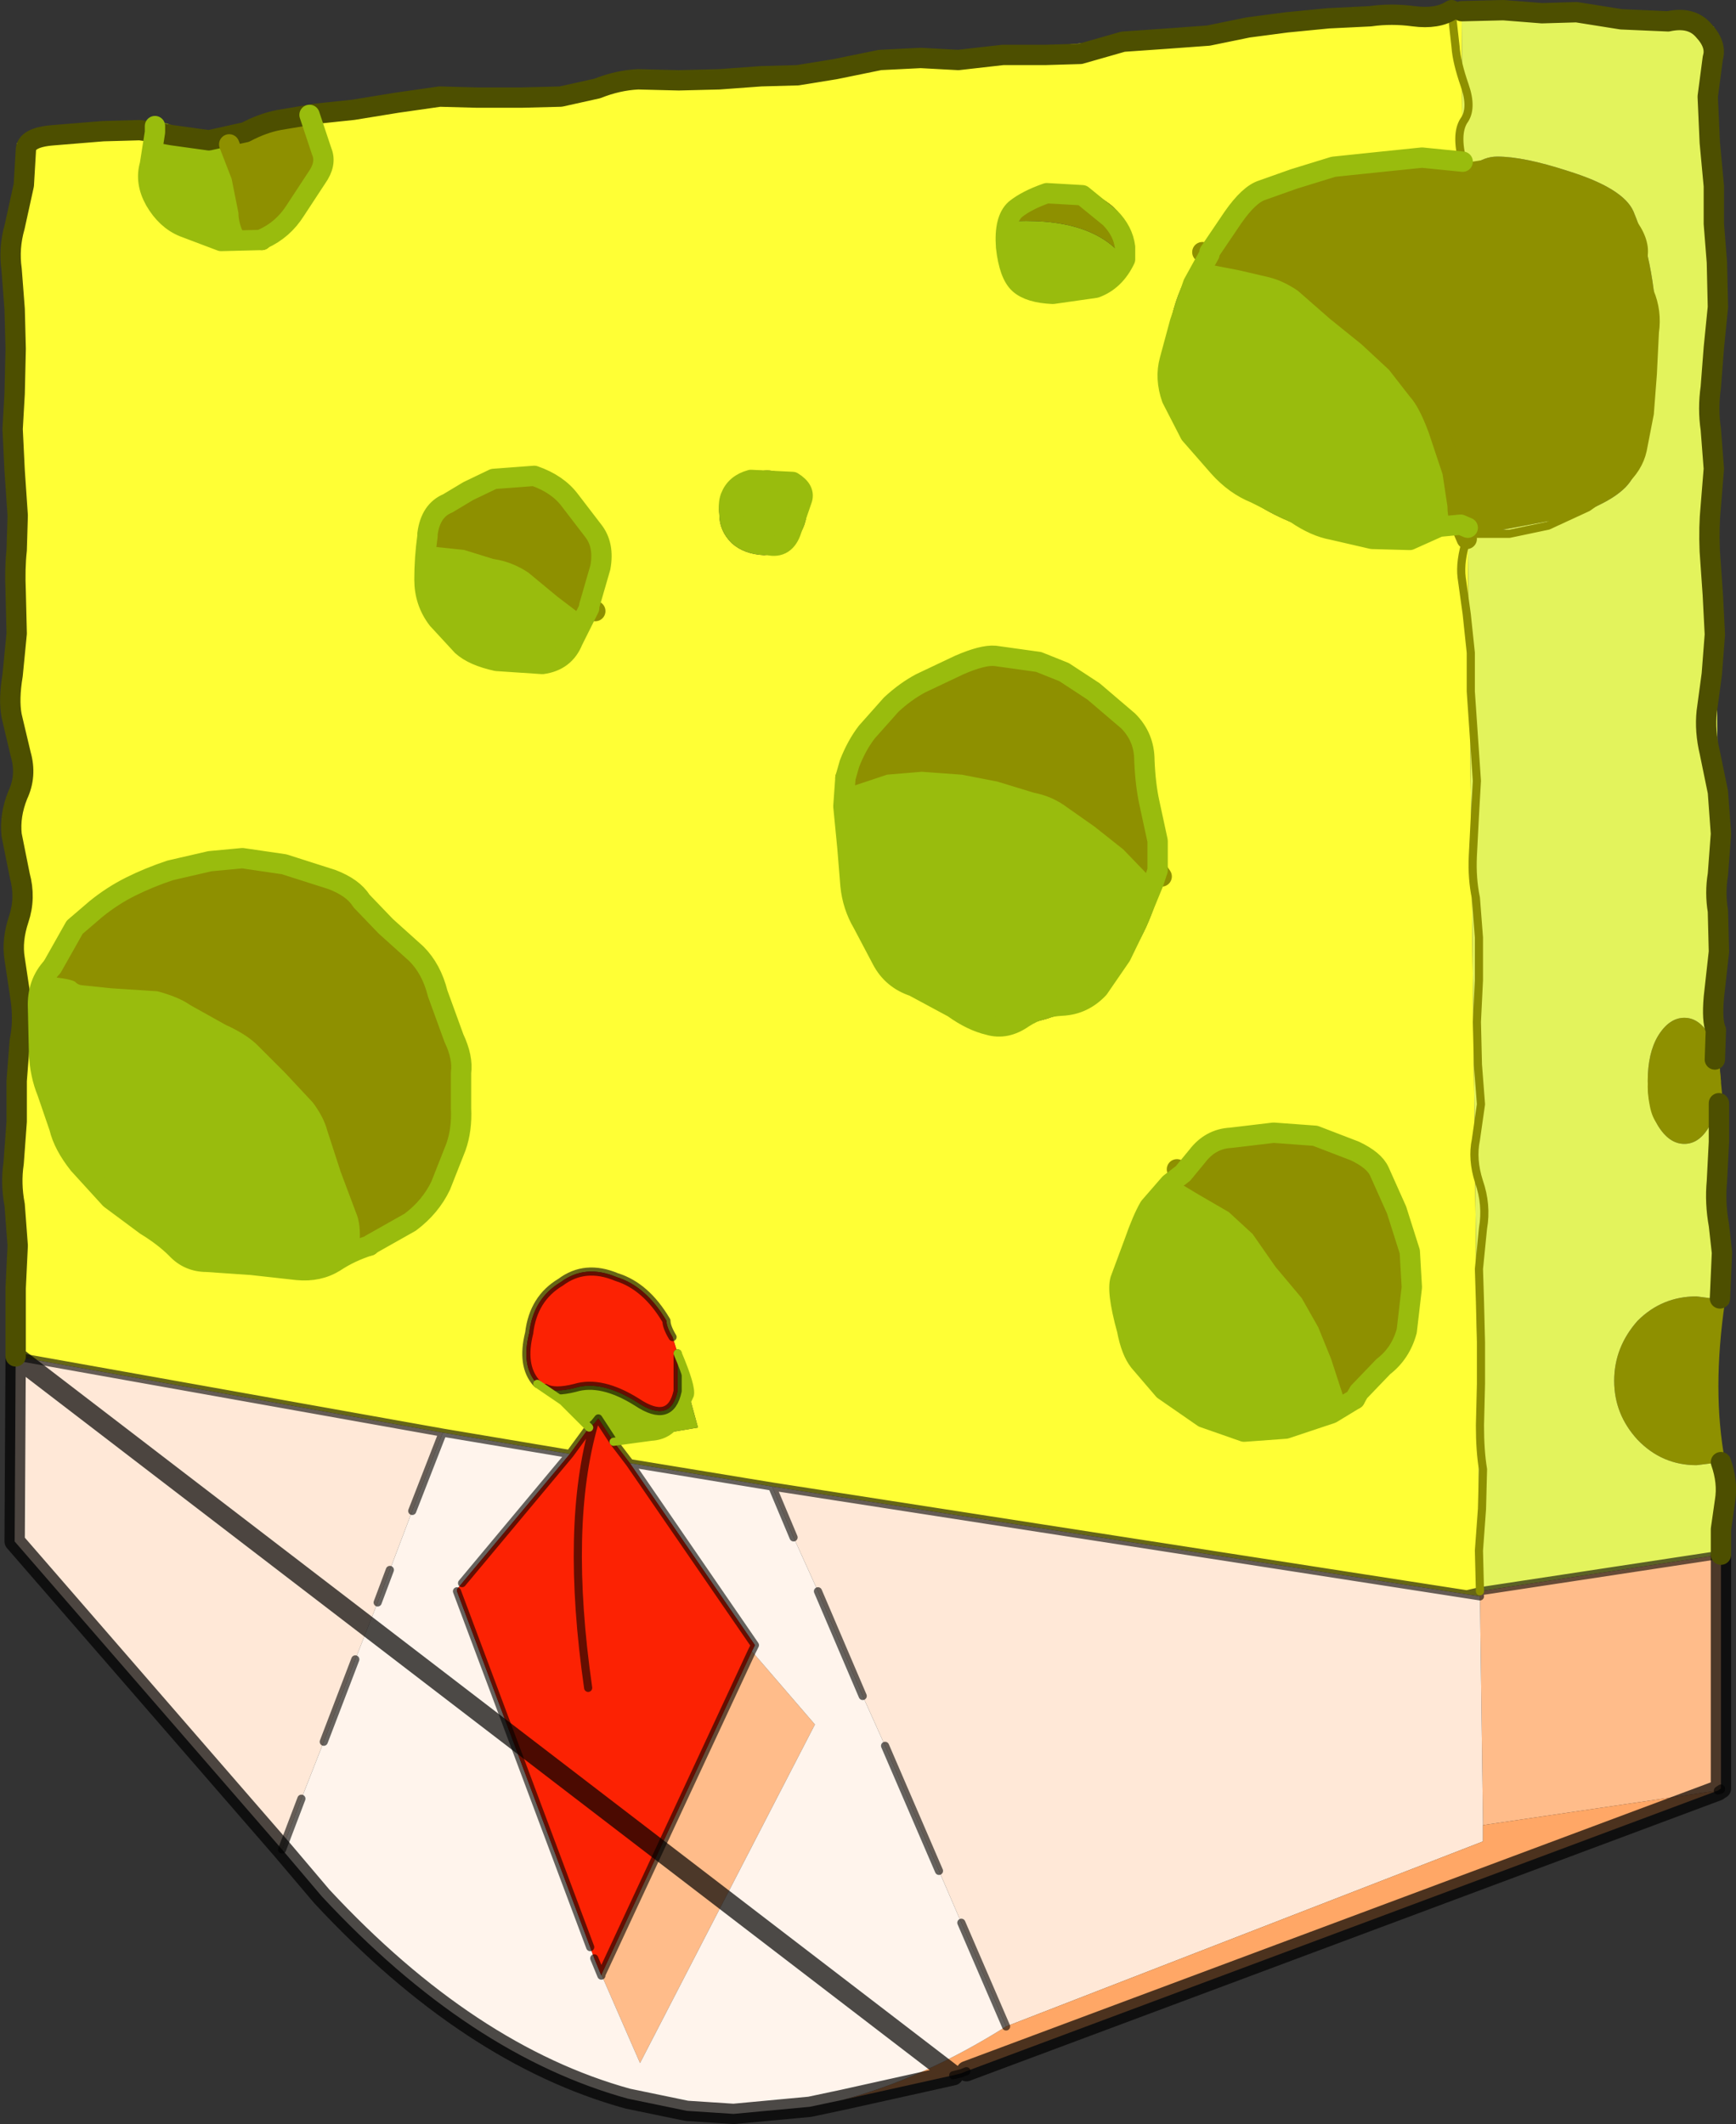 <svg viewBox="0 0 85.36 104.45" xmlns="http://www.w3.org/2000/svg" xmlns:xlink="http://www.w3.org/1999/xlink"><rect x="0" y="0" width="85.36" height="104.45" fill="#333333" stroke="none"/><use transform="translate(.02 -.05)" width="85.35" height="104.5" xlink:href="#a"/><defs><g id="a"><path d="m247.35 153.3 56.7-5.1v.1l.05 7.4-3.95-.25q-4.5.25-7.5 3.2l-1.35 1.5q-1.75 2.3-1.7 5.15 0 3.65 3.15 6.35 3.1 2.65 7.65 2.6l3.45-.45.5-.1v.3l.6 52-.65.15.65-.15v.25l-.65-.1-34.15-5.3-7-1.15-.8-1.05 4.15-.7-1-3.65-.25-.8q-.3-.5-.3-.8-1-1.7-2.45-2.15-1.55-.65-2.75.25-1.35.8-1.55 2.5-.4 1.6.35 2.45l.05.05.4.2 2.15 1.95-.95 1.3-6.25-1.05-21-3.75.05-59.65 6.8-.85q-.5.85-.5 2-.05 1.65 1.25 2.9 1.2 1.05 3 1l1.45-.4 1.65-1.05q1.2-1.45 1.3-3.05-.15-1.2-.6-2.05m40.15 7.2.15-.8q-.05-1.3-.95-1.95-1-.75-2.3-.7-1.35.1-2.3 1l-.5.6q-.4.6-.4 1.3 0 1.1.95 1.9.95.7 2.25.65 1.25-.1 2.3-.9l.8-1.1m-16.35 10.95q-.65-.65-1.45-.55-1-.05-1.55.6-.7.5-.6 1.55 0 .8.6 1.4.6.55 1.6.6.8-.05 1.4-.6.65-.65.7-1.5-.05-.95-.7-1.5m18.15 19.4.1-1.45q-.15-4-2.5-6.7-2.6-2.7-5.8-2.7-3.35-.1-5.5 2.45-1.5 1.55-2 3.6-.3 1.2-.25 2.6 0 3.6 2.3 6.4 2.2 2.7 5.55 3l.25.1q3.05.05 5.55-2.35l.45-.65q1.45-1.95 1.85-4.3m.75 14.4q-.95.85-1.55 2.2-1.65 2.65-.9 5.7.8 2.8 3.3 4.25 2.45 1.5 5.35.5 1.35-.55 2.5-1.4 1.2-1 2.05-2.4 1.45-3 .75-5.9-.85-3.05-3.4-4.2-2.65-1.35-5.5-.3-1.5.45-2.6 1.55m-28.6-27.45.4-2q-.1-2.1-1.35-3.5-1.35-1.45-3.15-1.3-1.9.05-3.15 1.5-.7.7-1 1.6-.25.8-.2 1.75-.1 1.95 1.25 3.4 1.25 1.35 3.1 1.4 1.8.1 3.1-1.35l1-1.5m-11.15 31.3 1.6-1q3.3-2.75 3.3-7-.1-4.4-3.35-7.6-3.3-3.3-7.7-3.45-4.4-.3-7.25 2.5-1.45 1.15-2.15 2.75-.8 1.65-.75 3.8-.05 3.95 2.9 7.15 2.9 3.2 7.3 3.85 3.35.4 6.1-1" fill="#ffff35" fill-rule="evenodd" transform="translate(-232.2 -147.7)"/><path d="m245 159.45-1.45.4q-1.8.05-3-1-1.3-1.25-1.25-2.9 0-1.15.5-2 .05-.2.35-.1.25-.2 1.1.55.9.75 2.2.45l1.55 4.6m16.15 58.5L259 216q.45.25 1.45 0 1.3-.4 3.05.7 1.65 1.1 2-.55v-1.85l1 3.65-4.15.7-.75-1.15-.2.25-.25.2m42.7-44.15-3.45.45q-4.55.05-7.65-2.6-3.15-2.7-3.15-6.35-.05-2.85 1.7-5.15 11.7 2.05 12.55 13.65m-22.25-15.15q4.3-.3 5.9 1.85l-.8 1.1q-1.05.8-2.3.9-1.3.05-2.25-.65-.95-.8-.95-1.9 0-.7.4-1.3m-10.45 12.8q.65.55.7 1.5-.05.85-.7 1.5-.6.55-1.4.6-1-.05-1.6-.6-.6-.6-.6-1.4-.1-1.05.6-1.55.55-.65 1.55-.6.8-.1 1.45.55m18.15 19.4q-.4 2.35-1.85 4.3l-.45.65q-2.5 2.4-5.55 2.35l-.25-.1q-3.35-.3-5.55-3-2.3-2.8-2.3-6.4-.05-1.4.25-2.6 10.3-2.85 15.7 4.8m9.45 25.65q-1.15.85-2.5 1.4-2.9 1-5.35-.5-2.5-1.45-3.3-4.25-.75-3.05.9-5.7.6-1.35 1.55-2.2 8.2 4.9 8.7 11.25m-37.3-38.7-1 1.5q-1.3 1.45-3.1 1.35-1.85-.05-3.1-1.4-1.35-1.45-1.25-3.4-.05-.95.2-1.75 6.05.25 8.25 3.7m-11.15 31.3q-2.75 1.4-6.1 1-4.4-.65-7.3-3.85-2.95-3.2-2.9-7.15-.05-2.15.75-3.8 14.5 1.1 15.55 13.8" fill="#99bc0d" fill-rule="evenodd" transform="translate(-232.2 -147.7)"/><path d="M247.35 153.3q.45.85.6 2.05-.1 1.6-1.3 3.05l-1.65 1.05-1.55-4.6.65-.25 2.3-1.25.55-.35.4.3m57 20.4-.5.1q-.85-11.6-12.55-13.65l1.35-1.5q3-2.95 7.5-3.2l3.95.25.3.1.2.1q.55-.45 1.2-.45 1.3 0 3.45.7 2.75.85 3.25 2 1.15 2.75 1.15 6.5t-1.15 6.5q-.5 1.15-3.25 2.05l-3.45.65-1.45.15q.2-.4 0-.3m12.35 26.1.1 1.1-.1 1.1-.45 1.1q-.5.9-1.25.9t-1.3-.9q-.5-.85-.5-2.2t.5-2.2q.55-.9 1.3-.9t1.25.9l.45 1.1m.05 11.85.25.1q-.65 4.4 0 7.85l-.2.05-1.2.15q-1.7 0-2.9-1.25-1.15-1.25-1.15-2.9t1.15-2.95q1.2-1.2 2.9-1.2l1.15.15m-35.15-53 .5-.6q.95-.9 2.3-1 1.3-.05 2.3.7.9.65.95 1.95l-.15.8q-1.6-2.15-5.9-1.85m-8 27.4q.5-2.05 2-3.6 2.15-2.55 5.5-2.45 3.2 0 5.8 2.7 2.35 2.7 2.5 6.7l-.1 1.45q-5.4-7.65-15.7-4.8m16.45 19.2q1.1-1.1 2.6-1.55 2.85-1.05 5.5.3 2.55 1.15 3.4 4.2.7 2.9-.75 5.9-.85 1.4-2.05 2.4-.5-6.35-8.7-11.25M253.2 174.1q.3-.9 1-1.6 1.25-1.45 3.15-1.5 1.8-.15 3.15 1.3 1.25 1.4 1.35 3.5l-.4 2q-2.2-3.45-8.25-3.7m-18.45 21.2q.7-1.6 2.15-2.75 2.85-2.8 7.25-2.5 4.4.15 7.7 3.45 3.25 3.2 3.35 7.6 0 4.25-3.3 7l-1.6 1q-1.05-12.7-15.55-13.8" fill="#8e9000" fill-rule="evenodd" transform="translate(-232.2 -147.7)"/><path d="m304.95 226-.6-52 1.45-.15 3.45-.65q2.75-.9 3.25-2.05 1.15-2.75 1.15-6.5t-1.15-6.5q-.5-1.15-3.25-2-2.15-.7-3.45-.7-.65 0-1.2.45l-.2-.1-.3-.1-.05-7.4 12.4.75.25 50.75-.45-1.1q-.5-.9-1.25-.9t-1.3.9q-.5.85-.5 2.2t.5 2.2q.55.9 1.3.9t1.25-.9l.45-1.1.05 9.65-1.15-.15q-1.7 0-2.9 1.2-1.15 1.3-1.15 2.95t1.15 2.9q1.2 1.25 2.9 1.25l1.2-.15v4.55l-11.85 1.8" fill="#e3f35c" fill-rule="evenodd" transform="translate(-232.2 -147.7)"/><path d="M316.8 224.2v11.5l-.15.1-11.55 1.7-.15-11.25V226l11.85-1.8m-55.05 20.65 7.4-15.9 3.1 3.6-8.6 16.65-1.9-4.35" fill="#ffbc8a" fill-rule="evenodd" transform="translate(-232.2 -147.7)"/><path d="m232.95 214.45 21 3.75-1.5 3.85-1.1 2.9-.6 1.6-1.1 2.8-1.55 4.05-1.1 2.8-.95 2.5-13.15-15.15.05-9.1m37.2 6.4 34.15 5.3.65.1.15 11.25v.8l-23.45 9.1-3.3-7.65-2.65-6.15-1.1-2.45-2.2-5.15-1.2-2.65-1.05-2.5" fill="#ffe8d7" fill-rule="evenodd" transform="translate(-232.2 -147.7)"/><path d="m316.65 235.8-36.95 13.8-.25.1-.4.1-5.4 1.2q3.95-1.05 8-3.6l23.45-9.1v-.8l11.55-1.7" fill="#ffa766" fill-rule="evenodd" transform="translate(-232.2 -147.7)"/><path d="m253.95 218.2 6.25 1.05-5.3 6.35-.25.3v.1l6.55 17.5.2.55.35.85v-.05l1.9 4.35 8.6-16.65-3.1-3.6.15-.3-6.15-8.95 7 1.15 1.05 2.5 1.2 2.65 2.2 5.15 1.1 2.45 2.65 6.15 3.3 7.65q-4.05 2.55-8 3.6l-1.65.35-3.75.35-2.3-.15-2.9-.6q-7.8-2.15-15.05-9.95l-1.95-2.3.95-2.5 1.1-2.8 1.55-4.05 1.1-2.8.6-1.6 1.1-2.9 1.5-3.85" fill="#fff4ec" fill-rule="evenodd" transform="translate(-232.2 -147.7)"/><path d="m260.2 219.25.95-1.3.25-.2.2-.25.75 1.15.8 1.05 6.15 8.95-.15.3-7.4 15.9v.05l-.35-.85-.2-.55-6.55-17.5v-.1l.25-.3 5.3-6.35M259 216l-.4-.2-.05-.05q-.75-.85-.35-2.45.2-1.7 1.55-2.5 1.2-.9 2.75-.25 1.45.45 2.45 2.15 0 .3.3.8l.25.8v1.85q-.35 1.65-2 .55-1.75-1.1-3.05-.7-1 .25-1.45 0m2.1 14.75q-1.15-8 .3-13-1.45 5-.3 13" fill="#fc2203" fill-rule="evenodd" transform="translate(-232.2 -147.7)"/><path d="m.75 66.75 21 3.75L28 71.55l.95-1.3.25-.2.2-.25.75 1.15.8 1.05 7 1.15 34.15 5.3.65-.15 11.85-1.8m-58.2-8.4-.05-.05q-.75-.85-.35-2.45.2-1.7 1.55-2.5 1.2-.9 2.75-.25 1.45.45 2.45 2.15 0 .3.3.8M84.6 88v.05l-.15.05.15-.1m-37.1 13.9-.25.1-.4.1m25.9-23.55-.65-.1M43.5 85.9l2.65 6.15m1.1 2.55 2.2 5.1M40.2 78.3l2.2 5.15m-4.45-10.3 1.05 2.5M21.75 70.5l-1.5 3.85m-1.1 2.9-.6 1.6m-1.1 2.8L15.9 85.7m-1.1 2.8-.95 2.5M33.3 66.6v1.85q-.35 1.65-2 .55-1.75-1.1-3.05-.7-1 .25-1.45 0m10.15 12.95.15-.3L30.95 72m-8.5 6.3L29 95.8m.2.55.35.85v-.05l7.4-15.9M28 71.55l-5.3 6.35m6.5-7.85q-1.45 5-.3 13" fill="none" stroke="#000" stroke-linecap="round" stroke-linejoin="round" stroke-opacity=".6" stroke-width=".4"/><path d="M316.8 224.2v11.5m-.15.1-36.95 13.8m-.65.2-5.4 1.2-1.65.35-3.75.35-2.3-.15-2.9-.6q-7.8-2.15-15.05-9.95l-1.95-2.3-13.15-15.15.05-9.1z" fill="none" stroke="#000" stroke-linecap="round" stroke-linejoin="round" stroke-opacity=".702" transform="translate(-232.2 -147.7)"/><path d="M84.3 52.15v.1l.2 2.05m.05 9.6.25.15M71.9 8q-.35-1.35.05-2 .45-.6.05-1.75t-.45-1.9l-.2-1.8m.75 26 .05-.25h2.05l1.9-.4 1.95-.9 1.7-1.2q.8-.7 1-1.6l.35-1.8.15-1.95.1-2.05q.15-1.05-.25-2t-.3-1.8q.1-.8-.65-1.75-.7-.9-1.4-1.25l-1.8-.75-1.85-.6L73.7 8l-1.3.2m11.9 43.95q-.25-.9-1.05-1.25-.85-.3-1.3.4l-.65 1.4q-.2.7 0 1.7.2 1.05.95 1.1l1.35-.2q.65-.3.9-1m-11.75 24-.05-2 .15-2.05.05-1.95q-.15-.9-.15-2.15l.05-2.05v-2.05l-.05-2-.05-1.6.2-2q.2-1.15-.2-2.3-.35-1.1-.15-2.05l.25-1.75-.15-1.95-.05-2.1.1-2.05v-2.1l-.15-1.95q-.2-.95-.15-2.05l.1-1.95.1-1.75-.3-4.4v-1.9l-.2-1.9-.25-1.8q-.1-.8.25-1.9" fill="none" stroke="#8e9000" stroke-linecap="round" stroke-linejoin="round" stroke-width=".4"/><path d="M30.15 70.95 32 70.7q.9-.05 1.35-.85l.55-1.2q.1-.4-.6-2.05m-4.35 3.65-1.3-1.3-1.25-.85" fill="none" stroke="#99bc0d" stroke-linecap="round" stroke-linejoin="round" stroke-width=".4"/><path d="m304.05 148.3 2.05-.05 1.9.15 1.7-.05 2.2.35 2.3.1q1.15-.25 1.75.45.65.7.45 1.35l-.25 1.9.1 2.25.2 2.15v1.85l.15 1.9.05 2.2-.2 2-.15 1.95q-.15 1.05 0 2.05l.15 1.95-.15 1.85q-.1 1-.05 2.2l.15 2.15.1 1.95-.15 1.95-.25 1.85q-.1.95.15 2l.4 1.95.15 2.05-.15 2q-.15.9 0 1.8l.05 2-.25 2.25q-.1 1.15.1 1.6l-.05 1.45m.2 2.15v1.9l-.1 1.95q-.1 1.05.1 2.15l.15 1.35-.1 2.25m-13.2-63.35q-.7.45-1.85.3-1.1-.15-2.15 0l-2.05.1-2.05.2-1.9.25-1.95.4-2.05.15-2.15.15-2.1.6-1.7.05h-2.1l-2.2.25-1.85-.1-2 .1-2.2.45-1.85.3-1.8.05-2.05.15-2 .05-2-.05q-1 .05-2 .45l-1.8.4-1.95.05h-2.15l-1.85-.05-2.1.3-2.15.35-1.9.2-.25.05-1.5.25q-.8.15-1.65.6l-1.8.4-1.8-.25-.85-.15-.75-.1-1.8.05-2.45.2q-1.35.1-1.35.75l-.1 1.7-.45 2.05q-.3 1.05-.15 2.1l.15 1.95.05 1.95-.05 2.2-.1 1.75.1 2.05.15 2.2-.05 1.7q-.1.9-.05 2.05l.05 2.05-.2 2.05q-.2 1.2-.05 2l.45 1.9q.3 1.05-.15 2-.4 1-.3 1.95l.4 2q.3 1.1-.05 2.15t-.2 1.95l.3 2q.15 1.1-.05 2.05l-.15 1.95v2l-.15 2.05q-.15 1 .05 2.05l.15 2-.1 2.1v3.35m83.85 5.2q.35 1 .2 1.9l-.2 1.4v1.25" fill="none" stroke="#4d4f00" stroke-linecap="round" stroke-linejoin="round" transform="translate(-232.2 -147.7)"/><path d="M304 173.55q-.15-.45-.15-.95l-.25-1.65-.7-2.1q-.5-1.35-1-1.9l-1.05-1.35-1.4-1.3-1.55-1.25-1.6-1.4q-.8-.55-1.6-.75l-1.5-.35-1.55-.3-.35-.1m13 14.1-.3-.7M273.75 186l1.95-.65 1.8-.15 2.05.15 1.8.35 1.8.55q1 .2 1.8.8l1.35.95 1.45 1.15 1.35 1.4.2.3m9.5 25.7-.7-2.15-.65-1.6-.85-1.5-1.3-1.55-1.15-1.65-1.25-1.15-1.55-.9-1-.6-.3-.2m-46.6-50.4.6 1.55.35 1.75q0 .8.65 1.4m8.15 14.55 1.9.2 1.45.45q1 .15 1.9.75l1.45 1.2 1.25.95.3.15m-26.7 17.5q1.25.1 1.5.4l1.45.15 2.3.15q1.15.3 1.8.75l1.7.95q1.1.5 1.7 1.1l1.35 1.35 1.4 1.5q.6.8.8 1.55l.65 2 .75 2q.3.7.2 1.8" fill="none" stroke="#8e9000" stroke-linecap="round" stroke-linejoin="round" transform="translate(-232.2 -147.7)"/><path d="m247.4 153.4.6 1.8q.25.6-.25 1.3l-1.05 1.6q-.6.95-1.6 1.4l-.05.05-2 .05-1.85-.7q-.85-.35-1.4-1.3-.5-.9-.25-1.75l.25-1.6v-.3m42.3 4.1q.55-.45 1.55-.8l1.75.1 1.35 1.1q.65.65.75 1.45v.6q-.5 1.05-1.45 1.4l-2.1.3q-1.15-.05-1.65-.5t-.65-1.8q-.1-1.35.45-1.85m-10.95 13.4-2.05-.1q-.75.2-1 .85-.25.7.35 1.4.65.75 1.5.95t1.15-.75l.5-1.45q.2-.5-.45-.9m20.5-11.2-.8 1.45-.65 1.9-.5 1.85q-.25.9.1 1.9l.9 1.75 1.4 1.6q.8.9 1.8 1.3l2 1q.95.65 1.8.8l1.95.45 1.85.05 1.45-.65 1.05-.1.35.15m-.25-18-2-.2-1.95.2-2.4.25-1.95.6-1.55.55q-.65.2-1.45 1.35l-1.15 1.7v.1m-2.55 30.3v-1.45l-.4-1.85q-.2-.9-.25-2.1 0-1.15-.8-1.95l-1.7-1.45-1.45-.95-1.25-.5-2.15-.3q-.6-.05-1.75.45l-1.9.9q-.75.4-1.45 1.05l-1.2 1.35q-.5.65-.85 1.55l-.2.7-.1 1.4.2 2.05.15 1.85q.1 1 .6 1.85l.95 1.8q.5.95 1.55 1.3l1.95 1.05q.9.65 1.75.85.85.25 1.7-.35.85-.55 1.9-.6t1.8-.85l1.1-1.6.8-1.65.8-1.95.2-.6m1.25 14.9-.65.5-1 1.15q-.35.6-.75 1.75l-.65 1.75q-.25.55.3 2.55.2 1.05.6 1.55l1.2 1.4 1.95 1.35 2 .7 2.05-.15 2.25-.75 1.15-.7.2-.35 1.2-1.25q.85-.65 1.15-1.75l.25-2.15-.1-1.75-.65-2.05-.85-1.9q-.25-.55-1.2-1l-1.95-.75-2.05-.15-2.1.25q-1 .05-1.65.9l-.7.85m-29.2-27.8v-.1l.55-1.9q.2-1.1-.35-1.8l-1.15-1.5q-.6-.8-1.75-1.2l-2 .15-1.25.6-1 .6q-.85.35-1 1.5v.1q-.15 1.1-.15 2.15 0 1.1.65 1.95l1.2 1.3q.55.5 1.7.75l2.25.15q1.1-.15 1.5-1.15l.8-1.6M250.35 209l.05-.05 1.95-1.1q1-.75 1.5-1.8l.75-1.9q.3-.85.25-1.9v-1.75q.1-.75-.35-1.7l-.8-2.2q-.3-1.2-1.05-1.95l-1.5-1.35-1.2-1.25q-.4-.65-1.45-1.05l-2.35-.75-2.05-.3-1.6.15-1.95.45q-1.05.35-1.95.8t-1.7 1.1l-1.05.9-1.1 1.95m15.6 13.7q-.95.3-1.7.8-.8.5-1.85.4l-2.25-.25-2.2-.15q-.9 0-1.5-.65-.6-.6-1.5-1.15l-1.75-1.3-1.55-1.7q-.75-.95-.95-1.8l-.6-1.75q-.35-.85-.4-1.9l-.05-2.25q-.05-1.2.7-2" fill="none" stroke="#99bc0d" stroke-linecap="round" stroke-linejoin="round" transform="translate(-232.2 -147.7)"/></g></defs></svg>